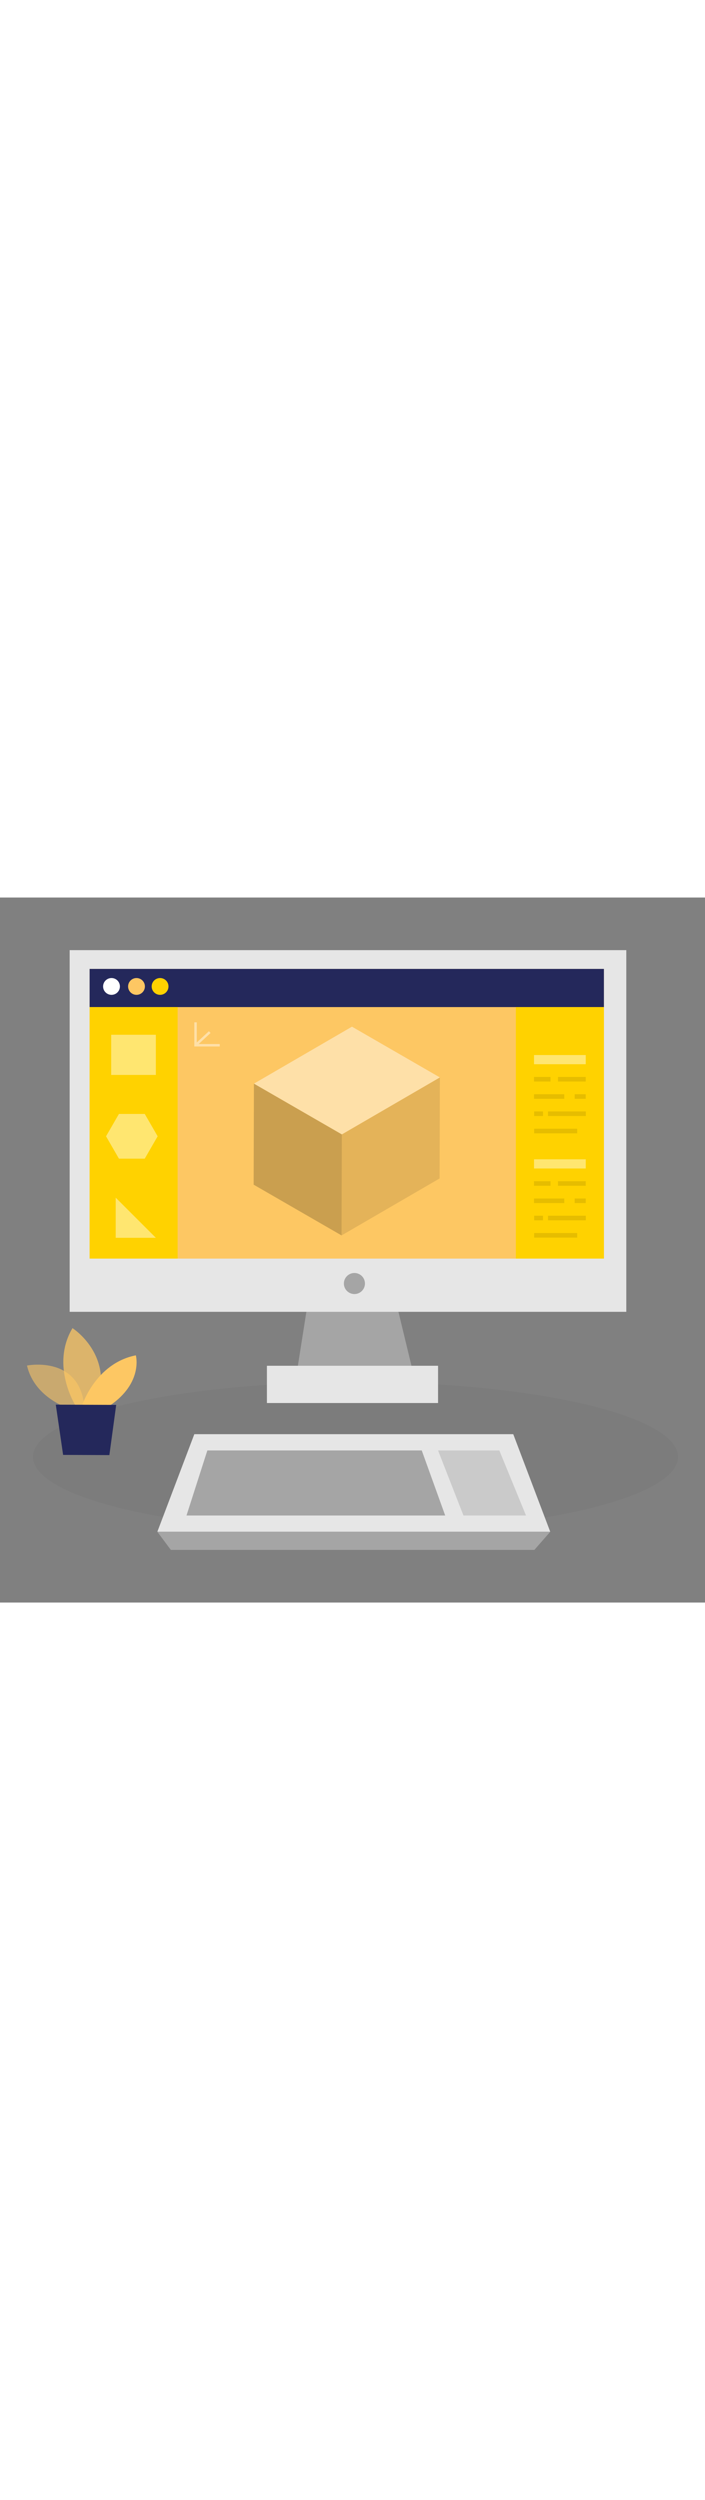 <svg id="_0471_3d_model" xmlns="http://www.w3.org/2000/svg" viewBox="0 0 500 500" data-imageid="3d-model-88" imageName="3D Model" class="illustrations_image" style="width: 141px;"><rect x="0" y="0" width="500" height="500" fill="#808080" stroke="none"/><defs><style>.cls-1_3d-model-88,.cls-2_3d-model-88{fill:#fff;}.cls-3_3d-model-88,.cls-4_3d-model-88{fill:#a5a5a5;}.cls-4_3d-model-88{opacity:.42;}.cls-5_3d-model-88{fill:#e6e6e6;}.cls-6_3d-model-88{fill:none;opacity:.03;}.cls-2_3d-model-88{opacity:.44;}.cls-7_3d-model-88{opacity:.58;}.cls-7_3d-model-88,.cls-8_3d-model-88,.cls-9_3d-model-88{fill:#68e1fd;}.cls-10_3d-model-88{opacity:.2;}.cls-10_3d-model-88,.cls-11_3d-model-88,.cls-12_3d-model-88{fill:#000001;}.cls-13_3d-model-88{fill:#24285b;}.cls-8_3d-model-88{opacity:.73;}.cls-12_3d-model-88{opacity:.1;}.cls-14_3d-model-88{fill:#ffd200;}</style></defs><g id="sd_3d-model-88" class="cls-6_3d-model-88"><ellipse class="cls-11_3d-model-88" cx="252.14" cy="396.69" rx="228.74" ry="53.12"/></g><g id="keyboard_3d-model-88"><polygon class="cls-5_3d-model-88" points="364.01 380.59 256.57 380.59 245.26 380.59 137.82 380.59 111.59 449.81 245.26 449.81 256.57 449.81 390.24 449.81 364.01 380.59"/><polygon class="cls-3_3d-model-88" points="299.11 392.13 242.33 392.13 233.74 392.13 147.06 392.13 132.27 438.27 233.74 438.27 242.33 438.27 315.74 438.27 299.11 392.13"/><polygon class="cls-4_3d-model-88" points="310.68 392.13 328.69 438.27 373.06 438.27 354.13 392.13 310.68 392.13"/><polygon class="cls-3_3d-model-88" points="111.59 449.81 121.18 462.68 378.98 462.68 390.24 449.81 111.59 449.81"/></g><g id="plant_3d-model-88"><path class="cls-7_3d-model-88 targetColor" d="m50.42,362.85s-25.7-7.02-31.29-30.93c0,0,39.82-8.05,40.95,33.05l-9.66-2.11Z" style="fill: rgb(253, 199, 99);"/><path class="cls-8_3d-model-88 targetColor" d="m53.56,360.31s-17.95-28.38-2.15-54.92c0,0,30.27,19.23,16.82,54.98l-14.67-.06Z" style="fill: rgb(253, 199, 99);"/><path class="cls-9_3d-model-88 targetColor" d="m58.19,360.32s9.49-29.97,38.16-35.65c0,0,5.38,19.46-18.57,35.73l-19.59-.08Z" style="fill: rgb(253, 199, 99);"/><polygon class="cls-13_3d-model-88" points="39.56 359.65 44.76 395.29 77.57 395.43 82.41 359.83 39.56 359.65"/></g><g id="_3d_model_3d-model-88"><polygon class="cls-3_3d-model-88" points="221.94 264.28 208.99 346.49 295.3 346.49 275.45 264.28 221.94 264.28"/><rect class="cls-5_3d-model-88" x="189.3" y="332.08" width="121.38" height="26.42"/><rect class="cls-5_3d-model-88" x="49.4" y="37.32" width="394.78" height="256.5"/><rect class="cls-9_3d-model-88 targetColor" x="63.56" y="50.63" width="364.73" height="205.45" style="fill: rgb(253, 199, 99);"/><rect class="cls-13_3d-model-88" x="63.56" y="50.63" width="364.74" height="27.07"/><circle class="cls-1_3d-model-88" cx="79.08" cy="63.06" r="5.96"/><circle class="cls-9_3d-model-88 targetColor" cx="96.81" cy="63.06" r="5.96" style="fill: rgb(253, 199, 99);"/><circle class="cls-14_3d-model-88" cx="113.53" cy="63.06" r="5.96"/><circle class="cls-3_3d-model-88" cx="251.36" cy="273.75" r="7.47"/><rect class="cls-14_3d-model-88" x="63.56" y="77.7" width="62.41" height="178.38"/><rect class="cls-14_3d-model-88" x="365.87" y="77.7" width="62.43" height="178.38"/><polygon class="cls-12_3d-model-88" points="242.44 168 311.97 127.59 311.77 199.24 242.24 239.64 242.44 168"/><polygon class="cls-2_3d-model-88" points="180.09 132 249.62 91.59 311.97 127.59 242.44 168 180.09 132"/><polygon class="cls-10_3d-model-88" points="242.44 168 242.24 239.64 179.89 203.64 180.09 132 242.44 168"/><rect class="cls-2_3d-model-88" x="78.86" y="97.33" width="31.68" height="28.49"/><polygon class="cls-2_3d-model-88" points="110.54 241.33 82.06 241.33 82.06 212.85 110.54 241.33"/><polygon class="cls-2_3d-model-88" points="102.66 153.47 84.35 153.47 75.2 169.33 84.35 185.19 102.66 185.19 111.81 169.33 102.66 153.47"/><rect class="cls-2_3d-model-88" x="378.74" y="111.71" width="36.68" height="6.51"/><rect class="cls-12_3d-model-88" x="378.74" y="127.24" width="11.69" height="3.25"/><rect class="cls-12_3d-model-88" x="395.75" y="127.24" width="19.67" height="3.25"/><rect class="cls-12_3d-model-88" x="378.74" y="139.51" width="21.45" height="3.25"/><rect class="cls-12_3d-model-88" x="407.58" y="139.51" width="7.84" height="3.25"/><rect class="cls-12_3d-model-88" x="378.82" y="151.71" width="6.29" height="3.25"/><rect class="cls-12_3d-model-88" x="388.65" y="151.71" width="26.84" height="3.25"/><rect class="cls-12_3d-model-88" x="378.82" y="163.99" width="30.54" height="3.25"/><rect class="cls-2_3d-model-88" x="378.74" y="185.66" width="36.68" height="6.51"/><rect class="cls-12_3d-model-88" x="378.74" y="201.19" width="11.69" height="3.25"/><rect class="cls-12_3d-model-88" x="395.75" y="201.19" width="19.67" height="3.25"/><rect class="cls-12_3d-model-88" x="378.74" y="213.46" width="21.45" height="3.25"/><rect class="cls-12_3d-model-88" x="407.58" y="213.46" width="7.84" height="3.25"/><rect class="cls-12_3d-model-88" x="378.82" y="225.67" width="6.29" height="3.25"/><rect class="cls-12_3d-model-88" x="388.65" y="225.67" width="26.84" height="3.25"/><rect class="cls-12_3d-model-88" x="378.82" y="237.94" width="30.54" height="3.25"/><polygon class="cls-2_3d-model-88" points="140.91 103.9 149.34 96.09 148.16 94.81 139.56 102.78 139.56 88.5 137.82 88.5 137.82 105.64 155.85 105.64 155.85 103.9 140.91 103.9"/></g></svg>